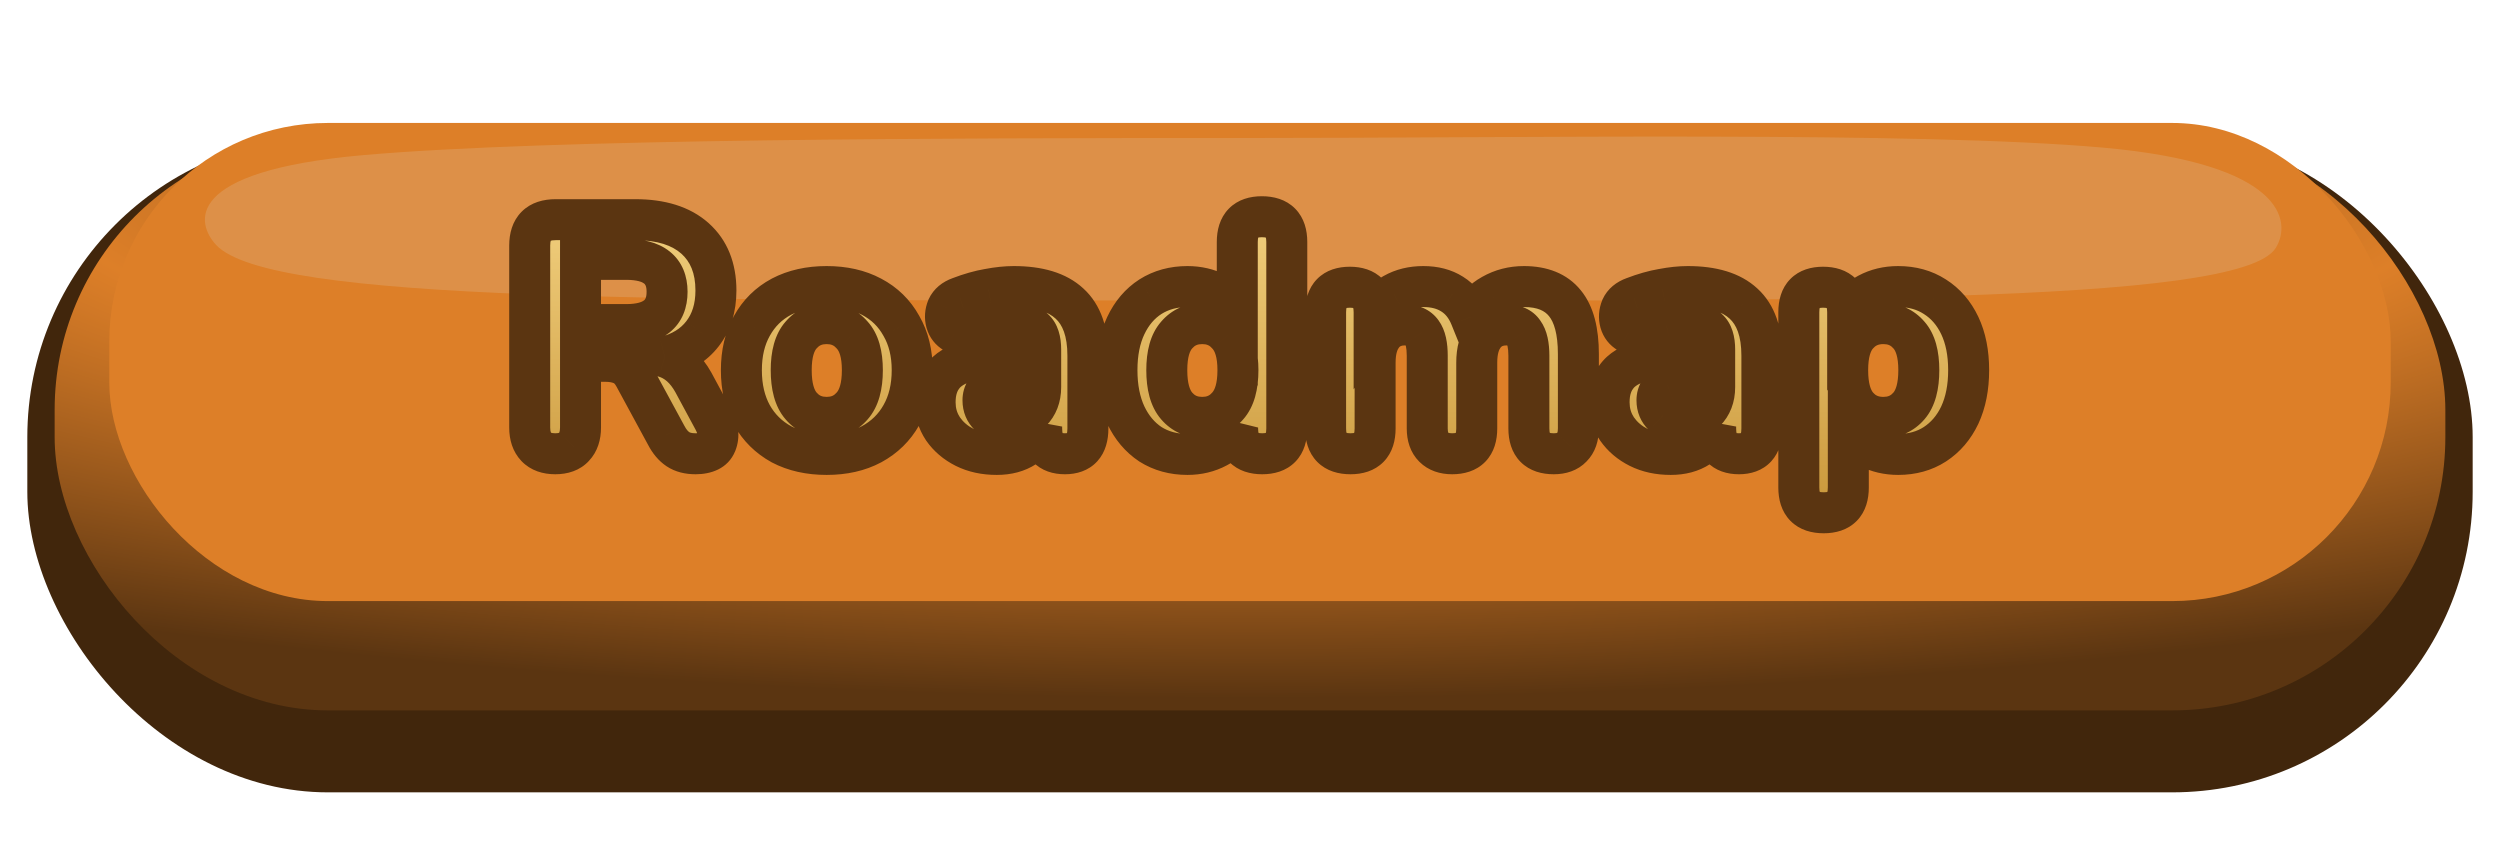 <svg width="183" height="63" viewBox="0 0 183 63" fill="none" xmlns="http://www.w3.org/2000/svg">
<g filter="url(#filter0_d_12_77)">
<rect x="2" y="7" width="179" height="48" rx="22" fill="#41260C"/>
</g>
<g filter="url(#filter1_d_12_77)">
<rect x="4" y="8" width="175" height="42" rx="20" fill="url(#paint0_radial_12_77)"/>
</g>
<g filter="url(#filter2_dif_12_77)">
<rect x="8" y="8" width="167" height="35" rx="16" fill="#DD7F28"/>
</g>
<g style="mix-blend-mode:lighten" opacity="0.15">
<path d="M166.585 18.146C163.974 22.364 131.481 21.992 90.033 21.992C48.585 21.992 19.734 22.143 15.818 17.925C14.395 16.391 13.273 12.532 26.591 11.356C40.206 10.153 69.68 10.104 90.632 10.104C111.583 10.104 140.285 9.601 153.9 10.804C167.219 11.98 167.771 16.229 166.585 18.146Z" fill="#E0F4FF"/>
</g>
<g filter="url(#filter3_d_12_77)">
<path d="M40.646 32.216C40.038 32.216 39.574 32.048 39.254 31.712C38.934 31.376 38.774 30.904 38.774 30.296V16.976C38.774 15.712 39.406 15.08 40.67 15.08H46.502C48.39 15.08 49.846 15.536 50.87 16.448C51.894 17.36 52.406 18.632 52.406 20.264C52.406 21.528 52.078 22.584 51.422 23.432C50.782 24.264 49.862 24.832 48.662 25.136C49.51 25.392 50.206 26.008 50.75 26.984L52.238 29.744C52.574 30.352 52.638 30.92 52.43 31.448C52.222 31.96 51.718 32.216 50.918 32.216C50.39 32.216 49.958 32.104 49.622 31.88C49.286 31.656 48.998 31.312 48.758 30.848L46.454 26.6C46.214 26.152 45.918 25.848 45.566 25.688C45.214 25.528 44.798 25.448 44.318 25.448H42.494V30.296C42.494 30.904 42.334 31.376 42.014 31.712C41.71 32.048 41.254 32.216 40.646 32.216ZM42.494 22.76H45.83C47.83 22.76 48.83 21.96 48.83 20.36C48.83 18.776 47.83 17.984 45.83 17.984H42.494V22.76ZM60.509 32.264C59.245 32.264 58.141 32.016 57.197 31.52C56.269 31.008 55.549 30.296 55.037 29.384C54.525 28.456 54.269 27.36 54.269 26.096C54.269 24.848 54.525 23.768 55.037 22.856C55.549 21.928 56.269 21.216 57.197 20.72C58.141 20.224 59.245 19.976 60.509 19.976C61.773 19.976 62.869 20.224 63.797 20.72C64.741 21.216 65.469 21.928 65.981 22.856C66.509 23.768 66.773 24.848 66.773 26.096C66.773 27.36 66.509 28.456 65.981 29.384C65.469 30.296 64.741 31.008 63.797 31.52C62.869 32.016 61.773 32.264 60.509 32.264ZM60.509 29.552C61.277 29.552 61.901 29.272 62.381 28.712C62.877 28.152 63.125 27.28 63.125 26.096C63.125 24.928 62.877 24.072 62.381 23.528C61.901 22.968 61.277 22.688 60.509 22.688C59.741 22.688 59.117 22.968 58.637 23.528C58.157 24.072 57.917 24.928 57.917 26.096C57.917 27.28 58.157 28.152 58.637 28.712C59.117 29.272 59.741 29.552 60.509 29.552ZM72.962 32.264C72.082 32.264 71.306 32.096 70.634 31.76C69.962 31.424 69.426 30.968 69.026 30.392C68.642 29.816 68.45 29.168 68.45 28.448C68.45 27.6 68.674 26.92 69.122 26.408C69.57 25.896 70.298 25.536 71.306 25.328C72.314 25.104 73.65 24.992 75.314 24.992H76.178V24.584C76.178 23.88 76.018 23.384 75.698 23.096C75.378 22.792 74.834 22.64 74.066 22.64C73.634 22.64 73.162 22.696 72.65 22.808C72.138 22.904 71.586 23.072 70.994 23.312C70.546 23.504 70.17 23.52 69.866 23.36C69.562 23.184 69.362 22.928 69.266 22.592C69.17 22.24 69.194 21.888 69.338 21.536C69.498 21.184 69.802 20.928 70.25 20.768C71.002 20.48 71.706 20.28 72.362 20.168C73.034 20.04 73.65 19.976 74.21 19.976C76.034 19.976 77.394 20.392 78.29 21.224C79.186 22.04 79.634 23.312 79.634 25.04V30.368C79.634 31.6 79.074 32.216 77.954 32.216C76.818 32.216 76.25 31.6 76.25 30.368V30.224C76.01 30.848 75.602 31.344 75.026 31.712C74.466 32.08 73.778 32.264 72.962 32.264ZM73.778 29.84C74.45 29.84 75.018 29.608 75.482 29.144C75.946 28.68 76.178 28.08 76.178 27.344V26.864H75.338C74.106 26.864 73.234 26.976 72.722 27.2C72.21 27.408 71.954 27.776 71.954 28.304C71.954 28.752 72.106 29.12 72.41 29.408C72.73 29.696 73.186 29.84 73.778 29.84ZM86.921 32.264C85.897 32.264 84.993 32.016 84.209 31.52C83.441 31.008 82.841 30.296 82.409 29.384C81.977 28.456 81.761 27.36 81.761 26.096C81.761 24.832 81.977 23.744 82.409 22.832C82.841 21.92 83.441 21.216 84.209 20.72C84.993 20.224 85.897 19.976 86.921 19.976C87.705 19.976 88.425 20.144 89.081 20.48C89.737 20.816 90.233 21.264 90.569 21.824V16.712C90.569 15.48 91.169 14.864 92.369 14.864C93.585 14.864 94.193 15.48 94.193 16.712V30.368C94.193 31.6 93.593 32.216 92.393 32.216C91.193 32.216 90.593 31.6 90.593 30.368V30.296C90.273 30.904 89.777 31.384 89.105 31.736C88.449 32.088 87.721 32.264 86.921 32.264ZM88.001 29.552C88.769 29.552 89.393 29.272 89.873 28.712C90.369 28.152 90.617 27.28 90.617 26.096C90.617 24.928 90.369 24.072 89.873 23.528C89.393 22.968 88.769 22.688 88.001 22.688C87.233 22.688 86.609 22.968 86.129 23.528C85.649 24.072 85.409 24.928 85.409 26.096C85.409 27.28 85.649 28.152 86.129 28.712C86.609 29.272 87.233 29.552 88.001 29.552ZM98.858 32.216C97.642 32.216 97.034 31.6 97.034 30.368V21.848C97.034 20.632 97.626 20.024 98.81 20.024C99.994 20.024 100.586 20.632 100.586 21.848V21.92C100.938 21.312 101.418 20.84 102.026 20.504C102.65 20.152 103.37 19.976 104.186 19.976C105.018 19.976 105.722 20.16 106.298 20.528C106.89 20.896 107.338 21.456 107.642 22.208C108.01 21.504 108.538 20.96 109.226 20.576C109.93 20.176 110.706 19.976 111.554 19.976C112.898 19.976 113.898 20.384 114.554 21.2C115.21 22 115.538 23.24 115.538 24.92V30.368C115.538 30.96 115.378 31.416 115.058 31.736C114.754 32.056 114.314 32.216 113.738 32.216C112.522 32.216 111.914 31.6 111.914 30.368V25.04C111.914 24.256 111.786 23.688 111.53 23.336C111.29 22.968 110.874 22.784 110.282 22.784C109.594 22.784 109.058 23.024 108.674 23.504C108.29 23.984 108.098 24.664 108.098 25.544V30.368C108.098 31.6 107.498 32.216 106.298 32.216C105.722 32.216 105.274 32.056 104.954 31.736C104.634 31.416 104.474 30.96 104.474 30.368V25.04C104.474 24.256 104.346 23.688 104.09 23.336C103.834 22.968 103.418 22.784 102.842 22.784C102.154 22.784 101.618 23.024 101.234 23.504C100.85 23.984 100.658 24.664 100.658 25.544V30.368C100.658 31.6 100.058 32.216 98.858 32.216ZM122.298 32.264C121.418 32.264 120.642 32.096 119.97 31.76C119.298 31.424 118.762 30.968 118.362 30.392C117.978 29.816 117.786 29.168 117.786 28.448C117.786 27.6 118.01 26.92 118.458 26.408C118.906 25.896 119.634 25.536 120.642 25.328C121.65 25.104 122.986 24.992 124.65 24.992H125.514V24.584C125.514 23.88 125.354 23.384 125.034 23.096C124.714 22.792 124.17 22.64 123.402 22.64C122.97 22.64 122.498 22.696 121.986 22.808C121.474 22.904 120.922 23.072 120.33 23.312C119.882 23.504 119.506 23.52 119.202 23.36C118.898 23.184 118.698 22.928 118.602 22.592C118.506 22.24 118.53 21.888 118.674 21.536C118.834 21.184 119.138 20.928 119.586 20.768C120.338 20.48 121.042 20.28 121.698 20.168C122.37 20.04 122.986 19.976 123.546 19.976C125.37 19.976 126.73 20.392 127.626 21.224C128.522 22.04 128.97 23.312 128.97 25.04V30.368C128.97 31.6 128.41 32.216 127.29 32.216C126.154 32.216 125.586 31.6 125.586 30.368V30.224C125.346 30.848 124.938 31.344 124.362 31.712C123.802 32.08 123.114 32.264 122.298 32.264ZM123.114 29.84C123.786 29.84 124.354 29.608 124.818 29.144C125.282 28.68 125.514 28.08 125.514 27.344V26.864H124.674C123.442 26.864 122.57 26.976 122.058 27.2C121.546 27.408 121.29 27.776 121.29 28.304C121.29 28.752 121.442 29.12 121.746 29.408C122.066 29.696 122.522 29.84 123.114 29.84ZM133.497 36.536C132.281 36.536 131.673 35.92 131.673 34.688V21.848C131.673 20.632 132.265 20.024 133.449 20.024C134.649 20.024 135.249 20.632 135.249 21.848V21.92C135.585 21.328 136.081 20.856 136.737 20.504C137.393 20.152 138.129 19.976 138.945 19.976C139.969 19.976 140.865 20.224 141.633 20.72C142.417 21.216 143.025 21.92 143.457 22.832C143.889 23.744 144.105 24.832 144.105 26.096C144.105 27.36 143.889 28.456 143.457 29.384C143.025 30.296 142.417 31.008 141.633 31.52C140.865 32.016 139.969 32.264 138.945 32.264C138.161 32.264 137.441 32.096 136.785 31.76C136.145 31.424 135.649 30.976 135.297 30.416V34.688C135.297 35.92 134.697 36.536 133.497 36.536ZM137.865 29.552C138.633 29.552 139.257 29.272 139.737 28.712C140.217 28.152 140.457 27.28 140.457 26.096C140.457 24.928 140.217 24.072 139.737 23.528C139.257 22.968 138.633 22.688 137.865 22.688C137.081 22.688 136.449 22.968 135.969 23.528C135.489 24.072 135.249 24.928 135.249 26.096C135.249 27.28 135.489 28.152 135.969 28.712C136.449 29.272 137.081 29.552 137.865 29.552Z" fill="url(#paint1_linear_12_77)"/>
<path d="M39.254 31.712L40.34 30.677L39.254 31.712ZM50.87 16.448L49.873 17.568H49.873L50.87 16.448ZM51.422 23.432L50.236 22.514L50.233 22.517L51.422 23.432ZM48.662 25.136L48.294 23.682L43.053 25.01L48.229 26.572L48.662 25.136ZM50.75 26.984L52.071 26.272L52.066 26.263L52.06 26.254L50.75 26.984ZM52.238 29.744L50.918 30.456L50.922 30.463L50.925 30.47L52.238 29.744ZM52.43 31.448L53.82 32.013L53.823 32.005L53.826 31.998L52.43 31.448ZM49.622 31.88L48.79 33.128L48.79 33.128L49.622 31.88ZM48.758 30.848L50.091 30.159L50.084 30.146L50.077 30.133L48.758 30.848ZM46.454 26.6L45.132 27.308L45.136 27.315L46.454 26.6ZM45.566 25.688L44.946 27.053L44.946 27.054L45.566 25.688ZM42.494 25.448V23.948H40.994V25.448H42.494ZM42.014 31.712L40.928 30.677L40.915 30.691L40.902 30.706L42.014 31.712ZM42.494 22.76H40.994V24.26H42.494V22.76ZM42.494 17.984V16.484H40.994V17.984H42.494ZM40.646 30.716C40.477 30.716 40.388 30.692 40.353 30.68C40.325 30.669 40.33 30.667 40.34 30.677L38.168 32.746C38.852 33.464 39.761 33.716 40.646 33.716V30.716ZM40.34 30.677C40.339 30.676 40.337 30.674 40.334 30.668C40.331 30.663 40.323 30.649 40.315 30.624C40.298 30.573 40.274 30.471 40.274 30.296H37.274C37.274 31.166 37.508 32.053 38.168 32.746L40.34 30.677ZM40.274 30.296V16.976H37.274V30.296H40.274ZM40.274 16.976C40.274 16.575 40.373 16.55 40.309 16.615C40.245 16.679 40.27 16.58 40.67 16.58V13.58C39.807 13.58 38.884 13.797 38.188 14.493C37.491 15.19 37.274 16.113 37.274 16.976H40.274ZM40.67 16.58H46.502V13.58H40.67V16.58ZM46.502 16.58C48.162 16.58 49.212 16.98 49.873 17.568L51.868 15.328C50.481 14.092 48.619 13.58 46.502 13.58V16.58ZM49.873 17.568C50.516 18.141 50.906 18.971 50.906 20.264H53.906C53.906 18.293 53.272 16.579 51.868 15.328L49.873 17.568ZM50.906 20.264C50.906 21.258 50.654 21.974 50.236 22.514L52.609 24.35C53.503 23.194 53.906 21.799 53.906 20.264H50.906ZM50.233 22.517C49.834 23.037 49.228 23.445 48.294 23.682L49.031 26.59C50.496 26.219 51.731 25.491 52.611 24.347L50.233 22.517ZM48.229 26.572C48.613 26.688 49.034 26.985 49.44 27.714L52.06 26.254C51.379 25.031 50.407 24.096 49.096 23.7L48.229 26.572ZM49.43 27.696L50.918 30.456L53.559 29.032L52.071 26.272L49.43 27.696ZM50.925 30.47C51.098 30.782 51.042 30.879 51.035 30.898L53.826 31.998C54.234 30.961 54.05 29.922 53.551 29.018L50.925 30.47ZM51.041 30.883C51.053 30.853 51.078 30.808 51.119 30.764C51.159 30.72 51.198 30.696 51.217 30.687C51.234 30.678 51.224 30.686 51.174 30.696C51.123 30.706 51.04 30.716 50.918 30.716V33.716C52.007 33.716 53.282 33.338 53.82 32.013L51.041 30.883ZM50.918 30.716C50.597 30.716 50.478 30.648 50.454 30.632L48.79 33.128C49.438 33.56 50.184 33.716 50.918 33.716V30.716ZM50.454 30.632C50.383 30.584 50.247 30.462 50.091 30.159L47.426 31.537C47.749 32.162 48.19 32.728 48.79 33.128L50.454 30.632ZM50.077 30.133L47.773 25.885L45.136 27.315L47.44 31.563L50.077 30.133ZM47.776 25.892C47.43 25.245 46.921 24.656 46.187 24.322L44.946 27.054C44.916 27.04 44.999 27.059 45.132 27.308L47.776 25.892ZM46.187 24.323C45.599 24.055 44.962 23.948 44.318 23.948V26.948C44.635 26.948 44.83 27.001 44.946 27.053L46.187 24.323ZM44.318 23.948H42.494V26.948H44.318V23.948ZM40.994 25.448V30.296H43.994V25.448H40.994ZM40.994 30.296C40.994 30.471 40.971 30.573 40.954 30.624C40.945 30.649 40.938 30.663 40.935 30.668C40.931 30.674 40.929 30.676 40.928 30.677L43.1 32.746C43.761 32.053 43.994 31.166 43.994 30.296H40.994ZM40.902 30.706C40.924 30.681 40.943 30.676 40.926 30.683C40.9 30.692 40.816 30.716 40.646 30.716V33.716C41.526 33.716 42.45 33.466 43.127 32.718L40.902 30.706ZM42.494 24.26H45.83V21.26H42.494V24.26ZM45.83 24.26C46.991 24.26 48.138 24.035 49.017 23.331C49.96 22.577 50.33 21.491 50.33 20.36H47.33C47.33 20.829 47.2 20.943 47.143 20.989C47.022 21.085 46.67 21.26 45.83 21.26V24.26ZM50.33 20.36C50.33 19.232 49.957 18.151 49.012 17.402C48.133 16.706 46.988 16.484 45.83 16.484V19.484C46.673 19.484 47.027 19.657 47.149 19.754C47.204 19.797 47.33 19.904 47.33 20.36H50.33ZM45.83 16.484H42.494V19.484H45.83V16.484ZM40.994 17.984V22.76H43.994V17.984H40.994ZM57.197 31.52L56.472 32.833L56.486 32.841L56.499 32.848L57.197 31.52ZM55.037 29.384L53.724 30.109L53.729 30.118L55.037 29.384ZM55.037 22.856L56.345 23.59L56.35 23.581L55.037 22.856ZM57.197 20.72L56.499 19.392L56.49 19.397L57.197 20.72ZM63.797 20.72L63.09 22.043L63.099 22.048L63.797 20.72ZM65.981 22.856L64.668 23.581L64.675 23.594L64.683 23.608L65.981 22.856ZM65.981 29.384L64.677 28.642L64.673 28.65L65.981 29.384ZM63.797 31.52L64.504 32.843L64.512 32.839L63.797 31.52ZM62.381 28.712L61.258 27.717L61.25 27.727L61.242 27.736L62.381 28.712ZM62.381 23.528L61.242 24.504L61.257 24.522L61.273 24.539L62.381 23.528ZM58.637 23.528L59.762 24.52L59.769 24.512L59.776 24.504L58.637 23.528ZM58.637 28.712L59.776 27.736L58.637 28.712ZM60.509 30.764C59.443 30.764 58.587 30.556 57.895 30.192L56.499 32.848C57.695 33.476 59.047 33.764 60.509 33.764V30.764ZM57.922 30.207C57.235 29.828 56.718 29.315 56.345 28.65L53.729 30.118C54.38 31.277 55.303 32.188 56.472 32.833L57.922 30.207ZM56.35 28.659C55.983 27.992 55.769 27.155 55.769 26.096H52.769C52.769 27.565 53.068 28.92 53.724 30.109L56.35 28.659ZM55.769 26.096C55.769 25.055 55.981 24.238 56.345 23.59L53.729 22.122C53.069 23.298 52.769 24.64 52.769 26.096H55.769ZM56.35 23.581C56.724 22.904 57.234 22.401 57.904 22.043L56.49 19.397C55.304 20.031 54.375 20.951 53.724 22.131L56.35 23.581ZM57.895 22.048C58.587 21.684 59.443 21.476 60.509 21.476V18.476C59.047 18.476 57.695 18.764 56.499 19.392L57.895 22.048ZM60.509 21.476C61.576 21.476 62.419 21.684 63.09 22.043L64.504 19.397C63.319 18.764 61.97 18.476 60.509 18.476V21.476ZM63.099 22.048C63.785 22.408 64.299 22.911 64.668 23.581L67.294 22.131C66.64 20.945 65.697 20.024 64.495 19.392L63.099 22.048ZM64.683 23.608C65.056 24.252 65.273 25.063 65.273 26.096H68.273C68.273 24.633 67.962 23.284 67.279 22.104L64.683 23.608ZM65.273 26.096C65.273 27.148 65.055 27.979 64.677 28.642L67.285 30.126C67.963 28.933 68.273 27.572 68.273 26.096H65.273ZM64.673 28.65C64.304 29.308 63.784 29.821 63.082 30.201L64.512 32.839C65.698 32.195 66.635 31.284 67.289 30.118L64.673 28.65ZM63.09 30.197C62.419 30.556 61.576 30.764 60.509 30.764V33.764C61.97 33.764 63.319 33.476 64.504 32.843L63.09 30.197ZM60.509 31.052C61.694 31.052 62.742 30.596 63.52 29.688L61.242 27.736C61.06 27.948 60.86 28.052 60.509 28.052V31.052ZM63.504 29.707C64.35 28.751 64.625 27.444 64.625 26.096H61.625C61.625 27.116 61.404 27.553 61.258 27.717L63.504 29.707ZM64.625 26.096C64.625 24.763 64.35 23.461 63.49 22.517L61.273 24.539C61.405 24.683 61.625 25.093 61.625 26.096H64.625ZM63.52 22.552C62.742 21.644 61.694 21.188 60.509 21.188V24.188C60.86 24.188 61.06 24.292 61.242 24.504L63.52 22.552ZM60.509 21.188C59.324 21.188 58.276 21.644 57.498 22.552L59.776 24.504C59.958 24.292 60.158 24.188 60.509 24.188V21.188ZM57.512 22.536C56.681 23.478 56.417 24.773 56.417 26.096H59.417C59.417 25.083 59.634 24.666 59.762 24.52L57.512 22.536ZM56.417 26.096C56.417 27.434 56.68 28.734 57.498 29.688L59.776 27.736C59.634 27.57 59.417 27.126 59.417 26.096H56.417ZM57.498 29.688C58.276 30.596 59.324 31.052 60.509 31.052V28.052C60.158 28.052 59.958 27.948 59.776 27.736L57.498 29.688ZM70.634 31.76L69.963 33.102L70.634 31.76ZM69.026 30.392L67.778 31.224L67.786 31.236L67.794 31.248L69.026 30.392ZM69.122 26.408L67.993 25.42L69.122 26.408ZM71.306 25.328L71.609 26.797L71.62 26.795L71.631 26.792L71.306 25.328ZM76.178 24.992V26.492H77.678V24.992H76.178ZM75.698 23.096L74.665 24.183L74.68 24.197L74.695 24.211L75.698 23.096ZM72.65 22.808L72.926 24.282L72.948 24.278L72.971 24.273L72.65 22.808ZM70.994 23.312L70.43 21.922L70.417 21.927L70.403 21.933L70.994 23.312ZM69.866 23.36L69.114 24.658L69.141 24.673L69.167 24.687L69.866 23.36ZM69.266 22.592L67.819 22.987L67.821 22.995L67.824 23.004L69.266 22.592ZM69.338 21.536L67.972 20.915L67.96 20.942L67.95 20.968L69.338 21.536ZM70.25 20.768L70.754 22.181L70.77 22.175L70.786 22.169L70.25 20.768ZM72.362 20.168L72.614 21.647L72.629 21.644L72.643 21.642L72.362 20.168ZM78.29 21.224L77.269 22.323L77.275 22.328L77.28 22.333L78.29 21.224ZM76.25 30.224H77.75L74.85 29.686L76.25 30.224ZM75.026 31.712L74.218 30.448L74.21 30.453L74.202 30.458L75.026 31.712ZM75.482 29.144L76.543 30.205L75.482 29.144ZM76.178 26.864H77.678V25.364H76.178V26.864ZM72.722 27.2L73.287 28.59L73.305 28.582L73.323 28.574L72.722 27.2ZM72.41 29.408L71.378 30.497L71.392 30.51L71.406 30.523L72.41 29.408ZM72.962 30.764C72.275 30.764 71.736 30.634 71.305 30.418L69.963 33.102C70.876 33.558 71.889 33.764 72.962 33.764V30.764ZM71.305 30.418C70.841 30.186 70.504 29.891 70.258 29.536L67.794 31.248C68.347 32.045 69.083 32.661 69.963 33.102L71.305 30.418ZM70.274 29.56C70.061 29.241 69.95 28.884 69.95 28.448H66.95C66.95 29.452 67.223 30.391 67.778 31.224L70.274 29.56ZM69.95 28.448C69.95 27.87 70.097 27.572 70.251 27.396L67.993 25.42C67.251 26.268 66.95 27.329 66.95 28.448H69.95ZM70.251 27.396C70.398 27.227 70.766 26.971 71.609 26.797L71.003 23.859C69.83 24.101 68.742 24.564 67.993 25.42L70.251 27.396ZM71.631 26.792C72.488 26.602 73.702 26.492 75.314 26.492V23.492C73.598 23.492 72.14 23.606 70.981 23.864L71.631 26.792ZM75.314 26.492H76.178V23.492H75.314V26.492ZM77.678 24.992V24.584H74.678V24.992H77.678ZM77.678 24.584C77.678 23.717 77.49 22.691 76.701 21.981L74.695 24.211C74.62 24.144 74.615 24.095 74.63 24.145C74.649 24.202 74.678 24.337 74.678 24.584H77.678ZM76.731 22.009C75.987 21.302 74.957 21.14 74.066 21.14V24.14C74.359 24.14 74.543 24.17 74.646 24.199C74.747 24.227 74.725 24.241 74.665 24.183L76.731 22.009ZM74.066 21.14C73.506 21.14 72.925 21.212 72.329 21.343L72.971 24.273C73.399 24.18 73.762 24.14 74.066 24.14V21.14ZM72.374 21.334C71.744 21.452 71.095 21.652 70.43 21.922L71.558 24.702C72.077 24.492 72.532 24.356 72.926 24.282L72.374 21.334ZM70.403 21.933C70.299 21.978 70.274 21.971 70.312 21.969C70.334 21.968 70.37 21.969 70.418 21.98C70.467 21.99 70.517 22.008 70.565 22.033L69.167 24.687C70.019 25.136 70.903 24.983 71.585 24.691L70.403 21.933ZM70.618 22.062C70.617 22.061 70.623 22.065 70.634 22.074C70.645 22.084 70.657 22.096 70.67 22.113C70.683 22.129 70.692 22.145 70.699 22.158C70.702 22.165 70.705 22.17 70.706 22.174C70.708 22.178 70.708 22.18 70.708 22.18L67.824 23.004C68.027 23.716 68.476 24.289 69.114 24.658L70.618 22.062ZM70.713 22.197C70.708 22.177 70.708 22.169 70.709 22.166C70.709 22.162 70.71 22.143 70.726 22.104L67.95 20.968C67.686 21.612 67.632 22.302 67.819 22.987L70.713 22.197ZM70.704 22.157C70.697 22.17 70.689 22.185 70.677 22.2C70.666 22.215 70.657 22.224 70.652 22.227C70.643 22.235 70.667 22.212 70.754 22.181L69.745 19.355C69.009 19.618 68.338 20.112 67.972 20.915L70.704 22.157ZM70.786 22.169C71.465 21.909 72.073 21.739 72.614 21.647L72.109 18.689C71.339 18.821 70.539 19.051 69.713 19.367L70.786 22.169ZM72.643 21.642C73.242 21.527 73.762 21.476 74.21 21.476V18.476C73.538 18.476 72.826 18.553 72.081 18.695L72.643 21.642ZM74.21 21.476C75.838 21.476 76.76 21.851 77.269 22.323L79.311 20.125C78.028 18.933 76.23 18.476 74.21 18.476V21.476ZM77.28 22.333C77.75 22.761 78.134 23.55 78.134 25.04H81.134C81.134 23.074 80.622 21.319 79.3 20.115L77.28 22.333ZM78.134 25.04V30.368H81.134V25.04H78.134ZM78.134 30.368C78.134 30.786 78.036 30.82 78.104 30.745C78.139 30.707 78.173 30.692 78.173 30.692C78.164 30.695 78.1 30.716 77.954 30.716V33.716C78.784 33.716 79.671 33.481 80.324 32.763C80.952 32.072 81.134 31.182 81.134 30.368H78.134ZM77.954 30.716C77.802 30.716 77.732 30.695 77.718 30.69C77.713 30.688 77.745 30.7 77.779 30.737C77.848 30.812 77.75 30.782 77.75 30.368H74.75C74.75 31.186 74.936 32.08 75.573 32.771C76.231 33.485 77.122 33.716 77.954 33.716V30.716ZM77.75 30.368V30.224H74.75V30.368H77.75ZM74.85 29.686C74.728 30.003 74.531 30.248 74.218 30.448L75.834 32.976C76.673 32.44 77.292 31.692 77.65 30.762L74.85 29.686ZM74.202 30.458C73.936 30.634 73.549 30.764 72.962 30.764V33.764C74.006 33.764 74.996 33.526 75.85 32.966L74.202 30.458ZM73.778 31.34C74.837 31.34 75.79 30.957 76.543 30.205L74.421 28.083C74.246 28.259 74.063 28.34 73.778 28.34V31.34ZM76.543 30.205C77.323 29.424 77.678 28.425 77.678 27.344H74.678C74.678 27.735 74.569 27.936 74.421 28.083L76.543 30.205ZM77.678 27.344V26.864H74.678V27.344H77.678ZM76.178 25.364H75.338V28.364H76.178V25.364ZM75.338 25.364C74.089 25.364 72.942 25.467 72.121 25.826L73.323 28.574C73.526 28.485 74.123 28.364 75.338 28.364V25.364ZM72.157 25.81C71.695 25.998 71.243 26.303 70.915 26.775C70.582 27.253 70.454 27.79 70.454 28.304H73.454C73.454 28.293 73.455 28.312 73.444 28.35C73.433 28.39 73.411 28.44 73.377 28.489C73.304 28.593 73.237 28.61 73.287 28.59L72.157 25.81ZM70.454 28.304C70.454 29.132 70.753 29.904 71.378 30.497L73.442 28.319C73.436 28.314 73.438 28.315 73.442 28.321C73.444 28.324 73.446 28.327 73.449 28.331C73.451 28.336 73.453 28.34 73.454 28.343C73.458 28.351 73.458 28.355 73.457 28.35C73.456 28.346 73.454 28.331 73.454 28.304H70.454ZM71.406 30.523C72.091 31.139 72.955 31.34 73.778 31.34V28.34C73.417 28.34 73.369 28.253 73.413 28.293L71.406 30.523ZM84.209 31.52L83.377 32.768L83.392 32.778L83.407 32.788L84.209 31.52ZM82.409 29.384L81.049 30.017L81.054 30.026L82.409 29.384ZM82.409 22.832L81.054 22.19L82.409 22.832ZM84.209 20.72L83.407 19.452L83.395 19.46L84.209 20.72ZM89.081 20.48L88.397 21.815L89.081 20.48ZM90.569 21.824L89.283 22.596L92.069 27.239V21.824H90.569ZM90.593 30.296H92.093L89.266 29.597L90.593 30.296ZM89.105 31.736L88.409 30.407L88.403 30.411L88.396 30.414L89.105 31.736ZM89.873 28.712L88.75 27.717L88.742 27.727L88.734 27.736L89.873 28.712ZM89.873 23.528L88.734 24.504L88.749 24.522L88.765 24.539L89.873 23.528ZM86.129 23.528L87.254 24.52L87.261 24.512L87.268 24.504L86.129 23.528ZM86.129 28.712L87.268 27.736L86.129 28.712ZM86.921 30.764C86.151 30.764 85.531 30.581 85.011 30.252L83.407 32.788C84.456 33.451 85.644 33.764 86.921 33.764V30.764ZM85.041 30.272C84.52 29.925 84.092 29.432 83.765 28.742L81.054 30.026C81.591 31.16 82.362 32.091 83.377 32.768L85.041 30.272ZM83.769 28.751C83.448 28.062 83.261 27.191 83.261 26.096H80.261C80.261 27.529 80.506 28.85 81.049 30.017L83.769 28.751ZM83.261 26.096C83.261 25 83.449 24.141 83.765 23.474L81.054 22.19C80.506 23.347 80.261 24.665 80.261 26.096H83.261ZM83.765 23.474C84.09 22.788 84.514 22.309 85.023 21.98L83.395 19.46C82.369 20.123 81.592 21.052 81.054 22.19L83.765 23.474ZM85.011 21.988C85.531 21.659 86.151 21.476 86.921 21.476V18.476C85.644 18.476 84.456 18.789 83.407 19.452L85.011 21.988ZM86.921 21.476C87.483 21.476 87.967 21.594 88.397 21.815L89.765 19.145C88.884 18.694 87.927 18.476 86.921 18.476V21.476ZM88.397 21.815C88.837 22.04 89.109 22.306 89.283 22.596L91.856 21.052C91.357 20.222 90.638 19.592 89.765 19.145L88.397 21.815ZM92.069 21.824V16.712H89.069V21.824H92.069ZM92.069 16.712C92.069 16.317 92.166 16.299 92.094 16.373C92.063 16.405 92.041 16.408 92.067 16.399C92.101 16.387 92.193 16.364 92.369 16.364V13.364C91.528 13.364 90.624 13.582 89.945 14.279C89.273 14.969 89.069 15.874 89.069 16.712H92.069ZM92.369 16.364C92.741 16.364 92.746 16.456 92.67 16.38C92.597 16.306 92.693 16.322 92.693 16.712H95.693C95.693 15.87 95.485 14.961 94.805 14.272C94.121 13.579 93.213 13.364 92.369 13.364V16.364ZM92.693 16.712V30.368H95.693V16.712H92.693ZM92.693 30.368C92.693 30.762 92.597 30.781 92.669 30.707C92.7 30.675 92.721 30.672 92.695 30.681C92.661 30.693 92.569 30.716 92.393 30.716V33.716C93.235 33.716 94.139 33.498 94.818 32.801C95.49 32.111 95.693 31.206 95.693 30.368H92.693ZM92.393 30.716C92.217 30.716 92.125 30.693 92.091 30.681C92.065 30.672 92.087 30.675 92.118 30.707C92.19 30.781 92.093 30.762 92.093 30.368H89.093C89.093 31.206 89.297 32.111 89.969 32.801C90.648 33.498 91.552 33.716 92.393 33.716V30.716ZM92.093 30.368V30.296H89.093V30.368H92.093ZM89.266 29.597C89.102 29.908 88.841 30.181 88.409 30.407L89.801 33.065C90.713 32.587 91.444 31.9 91.921 30.995L89.266 29.597ZM88.396 30.414C87.974 30.641 87.493 30.764 86.921 30.764V33.764C87.95 33.764 88.924 33.535 89.814 33.058L88.396 30.414ZM88.001 31.052C89.186 31.052 90.234 30.596 91.012 29.688L88.734 27.736C88.553 27.948 88.352 28.052 88.001 28.052V31.052ZM90.996 29.707C91.842 28.751 92.117 27.444 92.117 26.096H89.117C89.117 27.116 88.896 27.553 88.75 27.717L90.996 29.707ZM92.117 26.096C92.117 24.763 91.842 23.461 90.982 22.517L88.765 24.539C88.897 24.683 89.117 25.093 89.117 26.096H92.117ZM91.012 22.552C90.234 21.644 89.186 21.188 88.001 21.188V24.188C88.352 24.188 88.553 24.292 88.734 24.504L91.012 22.552ZM88.001 21.188C86.816 21.188 85.769 21.644 84.99 22.552L87.268 24.504C87.45 24.292 87.65 24.188 88.001 24.188V21.188ZM85.005 22.536C84.173 23.478 83.909 24.773 83.909 26.096H86.909C86.909 25.083 87.126 24.666 87.254 24.52L85.005 22.536ZM83.909 26.096C83.909 27.434 84.172 28.734 84.99 29.688L87.268 27.736C87.126 27.57 86.909 27.126 86.909 26.096H83.909ZM84.99 29.688C85.769 30.596 86.816 31.052 88.001 31.052V28.052C87.65 28.052 87.45 27.948 87.268 27.736L84.99 29.688ZM100.586 21.92H99.086V27.505L101.884 22.672L100.586 21.92ZM102.026 20.504L102.751 21.817L102.763 21.811L102.026 20.504ZM106.298 20.528L105.49 21.792L105.498 21.797L105.506 21.802L106.298 20.528ZM107.642 22.208L106.251 22.77L107.468 25.779L108.971 22.903L107.642 22.208ZM109.226 20.576L109.957 21.886L109.967 21.88L109.226 20.576ZM114.554 21.2L113.385 22.14L113.389 22.145L113.394 22.151L114.554 21.2ZM115.058 31.736L113.997 30.675L113.983 30.689L113.97 30.703L115.058 31.736ZM111.53 23.336L110.273 24.155L110.294 24.187L110.317 24.218L111.53 23.336ZM104.954 31.736L106.014 30.675L104.954 31.736ZM104.09 23.336L102.858 24.193L102.867 24.206L102.877 24.218L104.09 23.336ZM101.234 23.504L102.405 24.441L101.234 23.504ZM98.858 30.716C98.486 30.716 98.481 30.623 98.557 30.7C98.629 30.773 98.534 30.758 98.534 30.368H95.534C95.534 31.21 95.742 32.118 96.422 32.808C97.106 33.501 98.013 33.716 98.858 33.716V30.716ZM98.534 30.368V21.848H95.534V30.368H98.534ZM98.534 21.848C98.534 21.461 98.628 21.449 98.552 21.526C98.519 21.56 98.495 21.565 98.519 21.557C98.549 21.547 98.638 21.524 98.81 21.524V18.524C97.976 18.524 97.078 18.74 96.403 19.434C95.735 20.119 95.534 21.019 95.534 21.848H98.534ZM98.81 21.524C98.982 21.524 99.07 21.547 99.101 21.557C99.124 21.565 99.1 21.56 99.067 21.526C98.991 21.449 99.086 21.461 99.086 21.848H102.086C102.086 21.019 101.884 20.119 101.216 19.434C100.542 18.74 99.643 18.524 98.81 18.524V21.524ZM99.086 21.848V21.92H102.086V21.848H99.086ZM101.884 22.672C102.101 22.296 102.384 22.02 102.751 21.817L101.3 19.191C100.451 19.66 99.774 20.328 99.288 21.168L101.884 22.672ZM102.763 21.811C103.132 21.602 103.592 21.476 104.186 21.476V18.476C103.148 18.476 102.167 18.702 101.289 19.198L102.763 21.811ZM104.186 21.476C104.794 21.476 105.203 21.609 105.49 21.792L107.105 19.264C106.24 18.711 105.241 18.476 104.186 18.476V21.476ZM105.506 21.802C105.786 21.976 106.046 22.263 106.251 22.77L109.032 21.646C108.629 20.649 107.994 19.816 107.09 19.254L105.506 21.802ZM108.971 22.903C109.205 22.456 109.526 22.126 109.957 21.886L108.495 19.266C107.549 19.794 106.815 20.552 106.312 21.513L108.971 22.903ZM109.967 21.88C110.434 21.615 110.953 21.476 111.554 21.476V18.476C110.459 18.476 109.425 18.737 108.485 19.272L109.967 21.88ZM111.554 21.476C112.583 21.476 113.091 21.774 113.385 22.14L115.723 20.26C114.705 18.994 113.212 18.476 111.554 18.476V21.476ZM113.394 22.151C113.729 22.56 114.038 23.386 114.038 24.92H117.038C117.038 23.095 116.69 21.44 115.714 20.249L113.394 22.151ZM114.038 24.92V30.368H117.038V24.92H114.038ZM114.038 30.368C114.038 30.532 114.015 30.62 114.002 30.657C113.992 30.688 113.987 30.685 113.997 30.675L116.118 32.797C116.799 32.117 117.038 31.23 117.038 30.368H114.038ZM113.97 30.703C113.988 30.684 114.003 30.681 113.987 30.686C113.964 30.695 113.89 30.716 113.738 30.716V33.716C114.593 33.716 115.479 33.471 116.145 32.769L113.97 30.703ZM113.738 30.716C113.366 30.716 113.362 30.623 113.437 30.7C113.51 30.773 113.414 30.758 113.414 30.368H110.414C110.414 31.21 110.622 32.118 111.302 32.808C111.986 33.501 112.894 33.716 113.738 33.716V30.716ZM113.414 30.368V25.04H110.414V30.368H113.414ZM113.414 25.04C113.414 24.162 113.284 23.197 112.743 22.454L110.317 24.218C110.291 24.183 110.321 24.207 110.354 24.356C110.387 24.502 110.414 24.723 110.414 25.04H113.414ZM112.786 22.517C112.177 21.583 111.185 21.284 110.282 21.284V24.284C110.429 24.284 110.462 24.308 110.431 24.294C110.413 24.286 110.384 24.27 110.351 24.242C110.318 24.214 110.292 24.183 110.273 24.155L112.786 22.517ZM110.282 21.284C109.2 21.284 108.208 21.686 107.502 22.567L109.845 24.441C109.908 24.362 109.988 24.284 110.282 24.284V21.284ZM107.502 22.567C106.831 23.407 106.598 24.467 106.598 25.544H109.598C109.598 24.861 109.749 24.561 109.845 24.441L107.502 22.567ZM106.598 25.544V30.368H109.598V25.544H106.598ZM106.598 30.368C106.598 30.762 106.501 30.781 106.573 30.707C106.604 30.675 106.626 30.672 106.6 30.681C106.566 30.693 106.474 30.716 106.298 30.716V33.716C107.139 33.716 108.043 33.498 108.722 32.801C109.394 32.111 109.598 31.206 109.598 30.368H106.598ZM106.298 30.716C106.147 30.716 106.066 30.695 106.034 30.683C106.019 30.678 106.013 30.674 106.013 30.674C106.013 30.674 106.013 30.674 106.014 30.675C106.014 30.675 106.015 30.675 106.014 30.675L103.893 32.797C104.566 33.469 105.438 33.716 106.298 33.716V30.716ZM106.014 30.675C106.024 30.685 106.02 30.688 106.009 30.657C105.996 30.62 105.974 30.532 105.974 30.368H102.974C102.974 31.23 103.213 32.117 103.893 32.797L106.014 30.675ZM105.974 30.368V25.04H102.974V30.368H105.974ZM105.974 25.04C105.974 24.162 105.844 23.197 105.303 22.454L102.877 24.218C102.851 24.183 102.881 24.207 102.914 24.356C102.947 24.502 102.974 24.723 102.974 25.04H105.974ZM105.321 22.479C104.706 21.595 103.753 21.284 102.842 21.284V24.284C102.974 24.284 103.006 24.306 102.979 24.294C102.965 24.287 102.941 24.275 102.916 24.254C102.89 24.232 102.871 24.21 102.858 24.193L105.321 22.479ZM102.842 21.284C101.76 21.284 100.768 21.686 100.062 22.567L102.405 24.441C102.468 24.362 102.548 24.284 102.842 24.284V21.284ZM100.062 22.567C99.391 23.407 99.158 24.467 99.158 25.544H102.158C102.158 24.861 102.309 24.561 102.405 24.441L100.062 22.567ZM99.158 25.544V30.368H102.158V25.544H99.158ZM99.158 30.368C99.158 30.762 99.061 30.781 99.133 30.707C99.164 30.675 99.186 30.672 99.16 30.681C99.126 30.693 99.034 30.716 98.858 30.716V33.716C99.699 33.716 100.603 33.498 101.282 32.801C101.954 32.111 102.158 31.206 102.158 30.368H99.158ZM119.97 31.76L119.299 33.102L119.97 31.76ZM118.362 30.392L117.114 31.224L117.122 31.236L117.13 31.248L118.362 30.392ZM118.458 26.408L117.329 25.42L118.458 26.408ZM120.642 25.328L120.945 26.797L120.956 26.795L120.967 26.792L120.642 25.328ZM125.514 24.992V26.492H127.014V24.992H125.514ZM125.034 23.096L124.001 24.183L124.015 24.197L124.03 24.211L125.034 23.096ZM121.986 22.808L122.262 24.282L122.284 24.278L122.306 24.273L121.986 22.808ZM120.33 23.312L119.766 21.922L119.753 21.927L119.739 21.933L120.33 23.312ZM119.202 23.36L118.45 24.658L118.476 24.673L118.503 24.687L119.202 23.36ZM118.602 22.592L117.155 22.987L117.157 22.995L117.16 23.004L118.602 22.592ZM118.674 21.536L117.308 20.915L117.296 20.942L117.286 20.968L118.674 21.536ZM119.586 20.768L120.09 22.181L120.106 22.175L120.122 22.169L119.586 20.768ZM121.698 20.168L121.95 21.647L121.964 21.644L121.979 21.642L121.698 20.168ZM127.626 21.224L126.605 22.323L126.611 22.328L126.616 22.333L127.626 21.224ZM125.586 30.224H127.086L124.186 29.686L125.586 30.224ZM124.362 31.712L123.554 30.448L123.546 30.453L123.538 30.458L124.362 31.712ZM124.818 29.144L125.879 30.205L124.818 29.144ZM125.514 26.864H127.014V25.364H125.514V26.864ZM122.058 27.2L122.622 28.59L122.641 28.582L122.659 28.574L122.058 27.2ZM121.746 29.408L120.714 30.497L120.728 30.51L120.742 30.523L121.746 29.408ZM122.298 30.764C121.611 30.764 121.072 30.634 120.641 30.418L119.299 33.102C120.212 33.558 121.225 33.764 122.298 33.764V30.764ZM120.641 30.418C120.177 30.186 119.84 29.891 119.594 29.536L117.13 31.248C117.683 32.045 118.419 32.661 119.299 33.102L120.641 30.418ZM119.61 29.56C119.397 29.241 119.286 28.884 119.286 28.448H116.286C116.286 29.452 116.559 30.391 117.114 31.224L119.61 29.56ZM119.286 28.448C119.286 27.87 119.433 27.572 119.587 27.396L117.329 25.42C116.587 26.268 116.286 27.329 116.286 28.448H119.286ZM119.587 27.396C119.734 27.227 120.102 26.971 120.945 26.797L120.339 23.859C119.166 24.101 118.078 24.564 117.329 25.42L119.587 27.396ZM120.967 26.792C121.824 26.602 123.038 26.492 124.65 26.492V23.492C122.934 23.492 121.476 23.606 120.316 23.864L120.967 26.792ZM124.65 26.492H125.514V23.492H124.65V26.492ZM127.014 24.992V24.584H124.014V24.992H127.014ZM127.014 24.584C127.014 23.717 126.826 22.691 126.037 21.981L124.03 24.211C123.956 24.144 123.95 24.095 123.966 24.145C123.985 24.202 124.014 24.337 124.014 24.584H127.014ZM126.067 22.009C125.323 21.302 124.292 21.14 123.402 21.14V24.14C123.695 24.14 123.879 24.17 123.982 24.199C124.083 24.227 124.061 24.241 124.001 24.183L126.067 22.009ZM123.402 21.14C122.842 21.14 122.261 21.212 121.665 21.343L122.306 24.273C122.735 24.18 123.098 24.14 123.402 24.14V21.14ZM121.709 21.334C121.08 21.452 120.431 21.652 119.766 21.922L120.893 24.702C121.413 24.492 121.868 24.356 122.262 24.282L121.709 21.334ZM119.739 21.933C119.635 21.978 119.61 21.971 119.648 21.969C119.669 21.968 119.706 21.969 119.754 21.98C119.803 21.99 119.853 22.008 119.9 22.033L118.503 24.687C119.355 25.136 120.239 24.983 120.921 24.691L119.739 21.933ZM119.953 22.062C119.952 22.061 119.959 22.065 119.97 22.074C119.981 22.084 119.993 22.096 120.006 22.113C120.019 22.129 120.028 22.145 120.035 22.158C120.038 22.165 120.041 22.17 120.042 22.174C120.044 22.178 120.044 22.18 120.044 22.18L117.16 23.004C117.363 23.716 117.812 24.289 118.45 24.658L119.953 22.062ZM120.049 22.197C120.044 22.177 120.044 22.169 120.044 22.166C120.045 22.162 120.046 22.143 120.062 22.104L117.286 20.968C117.022 21.612 116.968 22.302 117.155 22.987L120.049 22.197ZM120.039 22.157C120.033 22.17 120.024 22.185 120.013 22.2C120.002 22.215 119.993 22.224 119.988 22.227C119.979 22.235 120.003 22.212 120.09 22.181L119.081 19.355C118.345 19.618 117.674 20.112 117.308 20.915L120.039 22.157ZM120.122 22.169C120.801 21.909 121.409 21.739 121.95 21.647L121.445 18.689C120.675 18.821 119.875 19.051 119.049 19.367L120.122 22.169ZM121.979 21.642C122.578 21.527 123.098 21.476 123.546 21.476V18.476C122.874 18.476 122.162 18.553 121.417 18.695L121.979 21.642ZM123.546 21.476C125.174 21.476 126.096 21.851 126.605 22.323L128.647 20.125C127.363 18.933 125.566 18.476 123.546 18.476V21.476ZM126.616 22.333C127.086 22.761 127.47 23.55 127.47 25.04H130.47C130.47 23.074 129.958 21.319 128.636 20.115L126.616 22.333ZM127.47 25.04V30.368H130.47V25.04H127.47ZM127.47 30.368C127.47 30.786 127.372 30.82 127.44 30.745C127.475 30.707 127.509 30.692 127.508 30.692C127.5 30.695 127.436 30.716 127.29 30.716V33.716C128.12 33.716 129.007 33.481 129.66 32.763C130.288 32.072 130.47 31.182 130.47 30.368H127.47ZM127.29 30.716C127.137 30.716 127.068 30.695 127.054 30.69C127.049 30.688 127.08 30.7 127.115 30.737C127.184 30.812 127.086 30.782 127.086 30.368H124.086C124.086 31.186 124.272 32.08 124.909 32.771C125.567 33.485 126.458 33.716 127.29 33.716V30.716ZM127.086 30.368V30.224H124.086V30.368H127.086ZM124.186 29.686C124.064 30.003 123.867 30.248 123.554 30.448L125.169 32.976C126.009 32.44 126.628 31.692 126.986 30.762L124.186 29.686ZM123.538 30.458C123.271 30.634 122.885 30.764 122.298 30.764V33.764C123.342 33.764 124.332 33.526 125.186 32.966L123.538 30.458ZM123.114 31.34C124.173 31.34 125.126 30.957 125.879 30.205L123.757 28.083C123.582 28.259 123.399 28.34 123.114 28.34V31.34ZM125.879 30.205C126.659 29.424 127.014 28.425 127.014 27.344H124.014C124.014 27.735 123.905 27.936 123.757 28.083L125.879 30.205ZM127.014 27.344V26.864H124.014V27.344H127.014ZM125.514 25.364H124.674V28.364H125.514V25.364ZM124.674 25.364C123.425 25.364 122.277 25.467 121.457 25.826L122.659 28.574C122.862 28.485 123.459 28.364 124.674 28.364V25.364ZM121.493 25.81C121.031 25.998 120.579 26.303 120.251 26.775C119.918 27.253 119.79 27.79 119.79 28.304H122.79C122.79 28.293 122.791 28.312 122.78 28.35C122.769 28.39 122.747 28.44 122.713 28.489C122.64 28.593 122.573 28.61 122.622 28.59L121.493 25.81ZM119.79 28.304C119.79 29.132 120.089 29.904 120.714 30.497L122.777 28.319C122.772 28.314 122.774 28.315 122.778 28.321C122.78 28.324 122.782 28.327 122.785 28.331C122.787 28.336 122.789 28.34 122.79 28.343C122.794 28.351 122.794 28.355 122.793 28.35C122.792 28.346 122.79 28.331 122.79 28.304H119.79ZM120.742 30.523C121.427 31.139 122.291 31.34 123.114 31.34V28.34C122.753 28.34 122.705 28.253 122.749 28.293L120.742 30.523ZM135.249 21.92H133.749V27.602L136.554 22.66L135.249 21.92ZM136.737 20.504L137.446 21.826V21.826L136.737 20.504ZM141.633 20.72L140.819 21.98L140.831 21.988L141.633 20.72ZM143.457 22.832L144.813 22.19L143.457 22.832ZM143.457 29.384L144.813 30.026L144.817 30.017L143.457 29.384ZM141.633 31.52L142.447 32.78L142.453 32.776L141.633 31.52ZM136.785 31.76L136.088 33.088L136.095 33.092L136.101 33.095L136.785 31.76ZM135.297 30.416L136.567 29.618L133.797 25.211V30.416H135.297ZM139.737 28.712L138.598 27.736L139.737 28.712ZM139.737 23.528L138.598 24.504L138.605 24.512L138.612 24.52L139.737 23.528ZM135.969 23.528L137.094 24.52L137.101 24.512L137.108 24.504L135.969 23.528ZM135.969 28.712L137.108 27.736L135.969 28.712ZM133.497 35.036C133.125 35.036 133.121 34.944 133.197 35.02C133.269 35.093 133.173 35.078 133.173 34.688H130.173C130.173 35.53 130.381 36.438 131.062 37.128C131.745 37.821 132.653 38.036 133.497 38.036V35.036ZM133.173 34.688V21.848H130.173V34.688H133.173ZM133.173 21.848C133.173 21.461 133.268 21.449 133.192 21.526C133.159 21.56 133.135 21.565 133.158 21.557C133.189 21.547 133.277 21.524 133.449 21.524V18.524C132.616 18.524 131.717 18.74 131.043 19.434C130.375 20.119 130.173 21.019 130.173 21.848H133.173ZM133.449 21.524C133.627 21.524 133.721 21.547 133.757 21.559C133.785 21.569 133.764 21.566 133.732 21.534C133.655 21.456 133.749 21.466 133.749 21.848H136.749C136.749 21.014 136.543 20.112 135.867 19.426C135.187 18.738 134.286 18.524 133.449 18.524V21.524ZM133.749 21.848V21.92H136.749V21.848H133.749ZM136.554 22.66C136.737 22.337 137.016 22.057 137.446 21.826L136.028 19.182C135.147 19.655 134.433 20.319 133.945 21.18L136.554 22.66ZM137.446 21.826C137.864 21.602 138.352 21.476 138.945 21.476V18.476C137.906 18.476 136.923 18.702 136.028 19.182L137.446 21.826ZM138.945 21.476C139.716 21.476 140.322 21.659 140.819 21.98L142.447 19.46C141.408 18.789 140.222 18.476 138.945 18.476V21.476ZM140.831 21.988C141.354 22.319 141.78 22.795 142.102 23.474L144.813 22.19C144.27 21.045 143.48 20.113 142.435 19.452L140.831 21.988ZM142.102 23.474C142.418 24.141 142.605 25 142.605 26.096H145.605C145.605 24.665 145.361 23.347 144.813 22.19L142.102 23.474ZM142.605 26.096C142.605 27.191 142.418 28.062 142.097 28.751L144.817 30.017C145.36 28.85 145.605 27.529 145.605 26.096H142.605ZM142.102 28.742C141.779 29.424 141.347 29.915 140.813 30.264L142.453 32.776C143.487 32.101 144.272 31.168 144.813 30.026L142.102 28.742ZM140.819 30.26C140.322 30.581 139.716 30.764 138.945 30.764V33.764C140.222 33.764 141.408 33.451 142.447 32.78L140.819 30.26ZM138.945 30.764C138.383 30.764 137.9 30.646 137.469 30.425L136.101 33.095C136.983 33.546 137.939 33.764 138.945 33.764V30.764ZM137.482 30.432C137.054 30.207 136.766 29.933 136.567 29.618L134.027 31.214C134.533 32.019 135.236 32.641 136.088 33.088L137.482 30.432ZM133.797 30.416V34.688H136.797V30.416H133.797ZM133.797 34.688C133.797 35.083 133.701 35.101 133.773 35.027C133.804 34.995 133.825 34.992 133.799 35.001C133.765 35.013 133.673 35.036 133.497 35.036V38.036C134.339 38.036 135.243 37.818 135.922 37.121C136.594 36.431 136.797 35.526 136.797 34.688H133.797ZM137.865 31.052C139.05 31.052 140.098 30.596 140.876 29.688L138.598 27.736C138.417 27.948 138.216 28.052 137.865 28.052V31.052ZM140.876 29.688C141.694 28.734 141.957 27.434 141.957 26.096H138.957C138.957 27.126 138.74 27.57 138.598 27.736L140.876 29.688ZM141.957 26.096C141.957 24.773 141.694 23.478 140.862 22.536L138.612 24.52C138.741 24.666 138.957 25.083 138.957 26.096H141.957ZM140.876 22.552C140.098 21.644 139.05 21.188 137.865 21.188V24.188C138.216 24.188 138.417 24.292 138.598 24.504L140.876 22.552ZM137.865 21.188C136.675 21.188 135.615 21.636 134.83 22.552L137.108 24.504C137.283 24.3 137.488 24.188 137.865 24.188V21.188ZM134.844 22.536C134.013 23.478 133.749 24.773 133.749 26.096H136.749C136.749 25.083 136.966 24.666 137.094 24.52L134.844 22.536ZM133.749 26.096C133.749 27.434 134.012 28.734 134.83 29.688L137.108 27.736C136.966 27.57 136.749 27.126 136.749 26.096H133.749ZM134.83 29.688C135.615 30.604 136.675 31.052 137.865 31.052V28.052C137.488 28.052 137.283 27.94 137.108 27.736L134.83 29.688Z" fill="#5B3511"/>
</g>
<defs>
<filter id="filter0_d_12_77" x="0" y="7" width="183" height="53" filterUnits="userSpaceOnUse" color-interpolation-filters="sRGB">
<feFlood flood-opacity="0" result="BackgroundImageFix"/>
<feColorMatrix in="SourceAlpha" type="matrix" values="0 0 0 0 0 0 0 0 0 0 0 0 0 0 0 0 0 0 127 0" result="hardAlpha"/>
<feOffset dy="3"/>
<feGaussianBlur stdDeviation="1"/>
<feComposite in2="hardAlpha" operator="out"/>
<feColorMatrix type="matrix" values="0 0 0 0 0 0 0 0 0 0 0 0 0 0 0 0 0 0 0.25 0"/>
<feBlend mode="normal" in2="BackgroundImageFix" result="effect1_dropShadow_12_77"/>
<feBlend mode="normal" in="SourceGraphic" in2="effect1_dropShadow_12_77" result="shape"/>
</filter>
<filter id="filter1_d_12_77" x="2" y="8" width="179" height="46" filterUnits="userSpaceOnUse" color-interpolation-filters="sRGB">
<feFlood flood-opacity="0" result="BackgroundImageFix"/>
<feColorMatrix in="SourceAlpha" type="matrix" values="0 0 0 0 0 0 0 0 0 0 0 0 0 0 0 0 0 0 127 0" result="hardAlpha"/>
<feOffset dy="2"/>
<feGaussianBlur stdDeviation="1"/>
<feComposite in2="hardAlpha" operator="out"/>
<feColorMatrix type="matrix" values="0 0 0 0 0 0 0 0 0 0 0 0 0 0 0 0 0 0 0.25 0"/>
<feBlend mode="normal" in2="BackgroundImageFix" result="effect1_dropShadow_12_77"/>
<feBlend mode="normal" in="SourceGraphic" in2="effect1_dropShadow_12_77" result="shape"/>
</filter>
<filter id="filter2_dif_12_77" x="4" y="6" width="175" height="43" filterUnits="userSpaceOnUse" color-interpolation-filters="sRGB">
<feFlood flood-opacity="0" result="BackgroundImageFix"/>
<feColorMatrix in="SourceAlpha" type="matrix" values="0 0 0 0 0 0 0 0 0 0 0 0 0 0 0 0 0 0 127 0" result="hardAlpha"/>
<feOffset dy="2"/>
<feGaussianBlur stdDeviation="2"/>
<feComposite in2="hardAlpha" operator="out"/>
<feColorMatrix type="matrix" values="0 0 0 0 0.259 0 0 0 0 0.14 0 0 0 0 0.029 0 0 0 1 0"/>
<feBlend mode="normal" in2="BackgroundImageFix" result="effect1_dropShadow_12_77"/>
<feBlend mode="normal" in="SourceGraphic" in2="effect1_dropShadow_12_77" result="shape"/>
<feColorMatrix in="SourceAlpha" type="matrix" values="0 0 0 0 0 0 0 0 0 0 0 0 0 0 0 0 0 0 127 0" result="hardAlpha"/>
<feMorphology radius="1" operator="erode" in="SourceAlpha" result="effect2_innerShadow_12_77"/>
<feOffset dy="-1"/>
<feGaussianBlur stdDeviation="0.5"/>
<feComposite in2="hardAlpha" operator="arithmetic" k2="-1" k3="1"/>
<feColorMatrix type="matrix" values="0 0 0 0 1 0 0 0 0 0.69 0 0 0 0 0.326 0 0 0 0.25 0"/>
<feBlend mode="normal" in2="shape" result="effect2_innerShadow_12_77"/>
<feGaussianBlur stdDeviation="0.5" result="effect3_foregroundBlur_12_77"/>
</filter>
<filter id="filter3_d_12_77" x="37.774" y="14.864" width="107.331" height="23.672" filterUnits="userSpaceOnUse" color-interpolation-filters="sRGB">
<feFlood flood-opacity="0" result="BackgroundImageFix"/>
<feColorMatrix in="SourceAlpha" type="matrix" values="0 0 0 0 0 0 0 0 0 0 0 0 0 0 0 0 0 0 127 0" result="hardAlpha"/>
<feOffset dy="1"/>
<feGaussianBlur stdDeviation="0.5"/>
<feComposite in2="hardAlpha" operator="out"/>
<feColorMatrix type="matrix" values="0 0 0 0 0 0 0 0 0 0 0 0 0 0 0 0 0 0 0.25 0"/>
<feBlend mode="normal" in2="BackgroundImageFix" result="effect1_dropShadow_12_77"/>
<feBlend mode="normal" in="SourceGraphic" in2="effect1_dropShadow_12_77" result="shape"/>
</filter>
<radialGradient id="paint0_radial_12_77" cx="0" cy="0" r="1" gradientUnits="userSpaceOnUse" gradientTransform="translate(91.5 9.05) rotate(90) scale(40.95 170.625)">
<stop stop-color="#5B3511"/>
<stop offset="0.528" stop-color="#DD7F28"/>
<stop offset="0.978" stop-color="#5B3511"/>
</radialGradient>
<linearGradient id="paint1_linear_12_77" x1="91" y1="8" x2="91" y2="41" gradientUnits="userSpaceOnUse">
<stop stop-color="#FDE092"/>
<stop offset="1" stop-color="#C18B2C"/>
</linearGradient>
</defs>
</svg>
